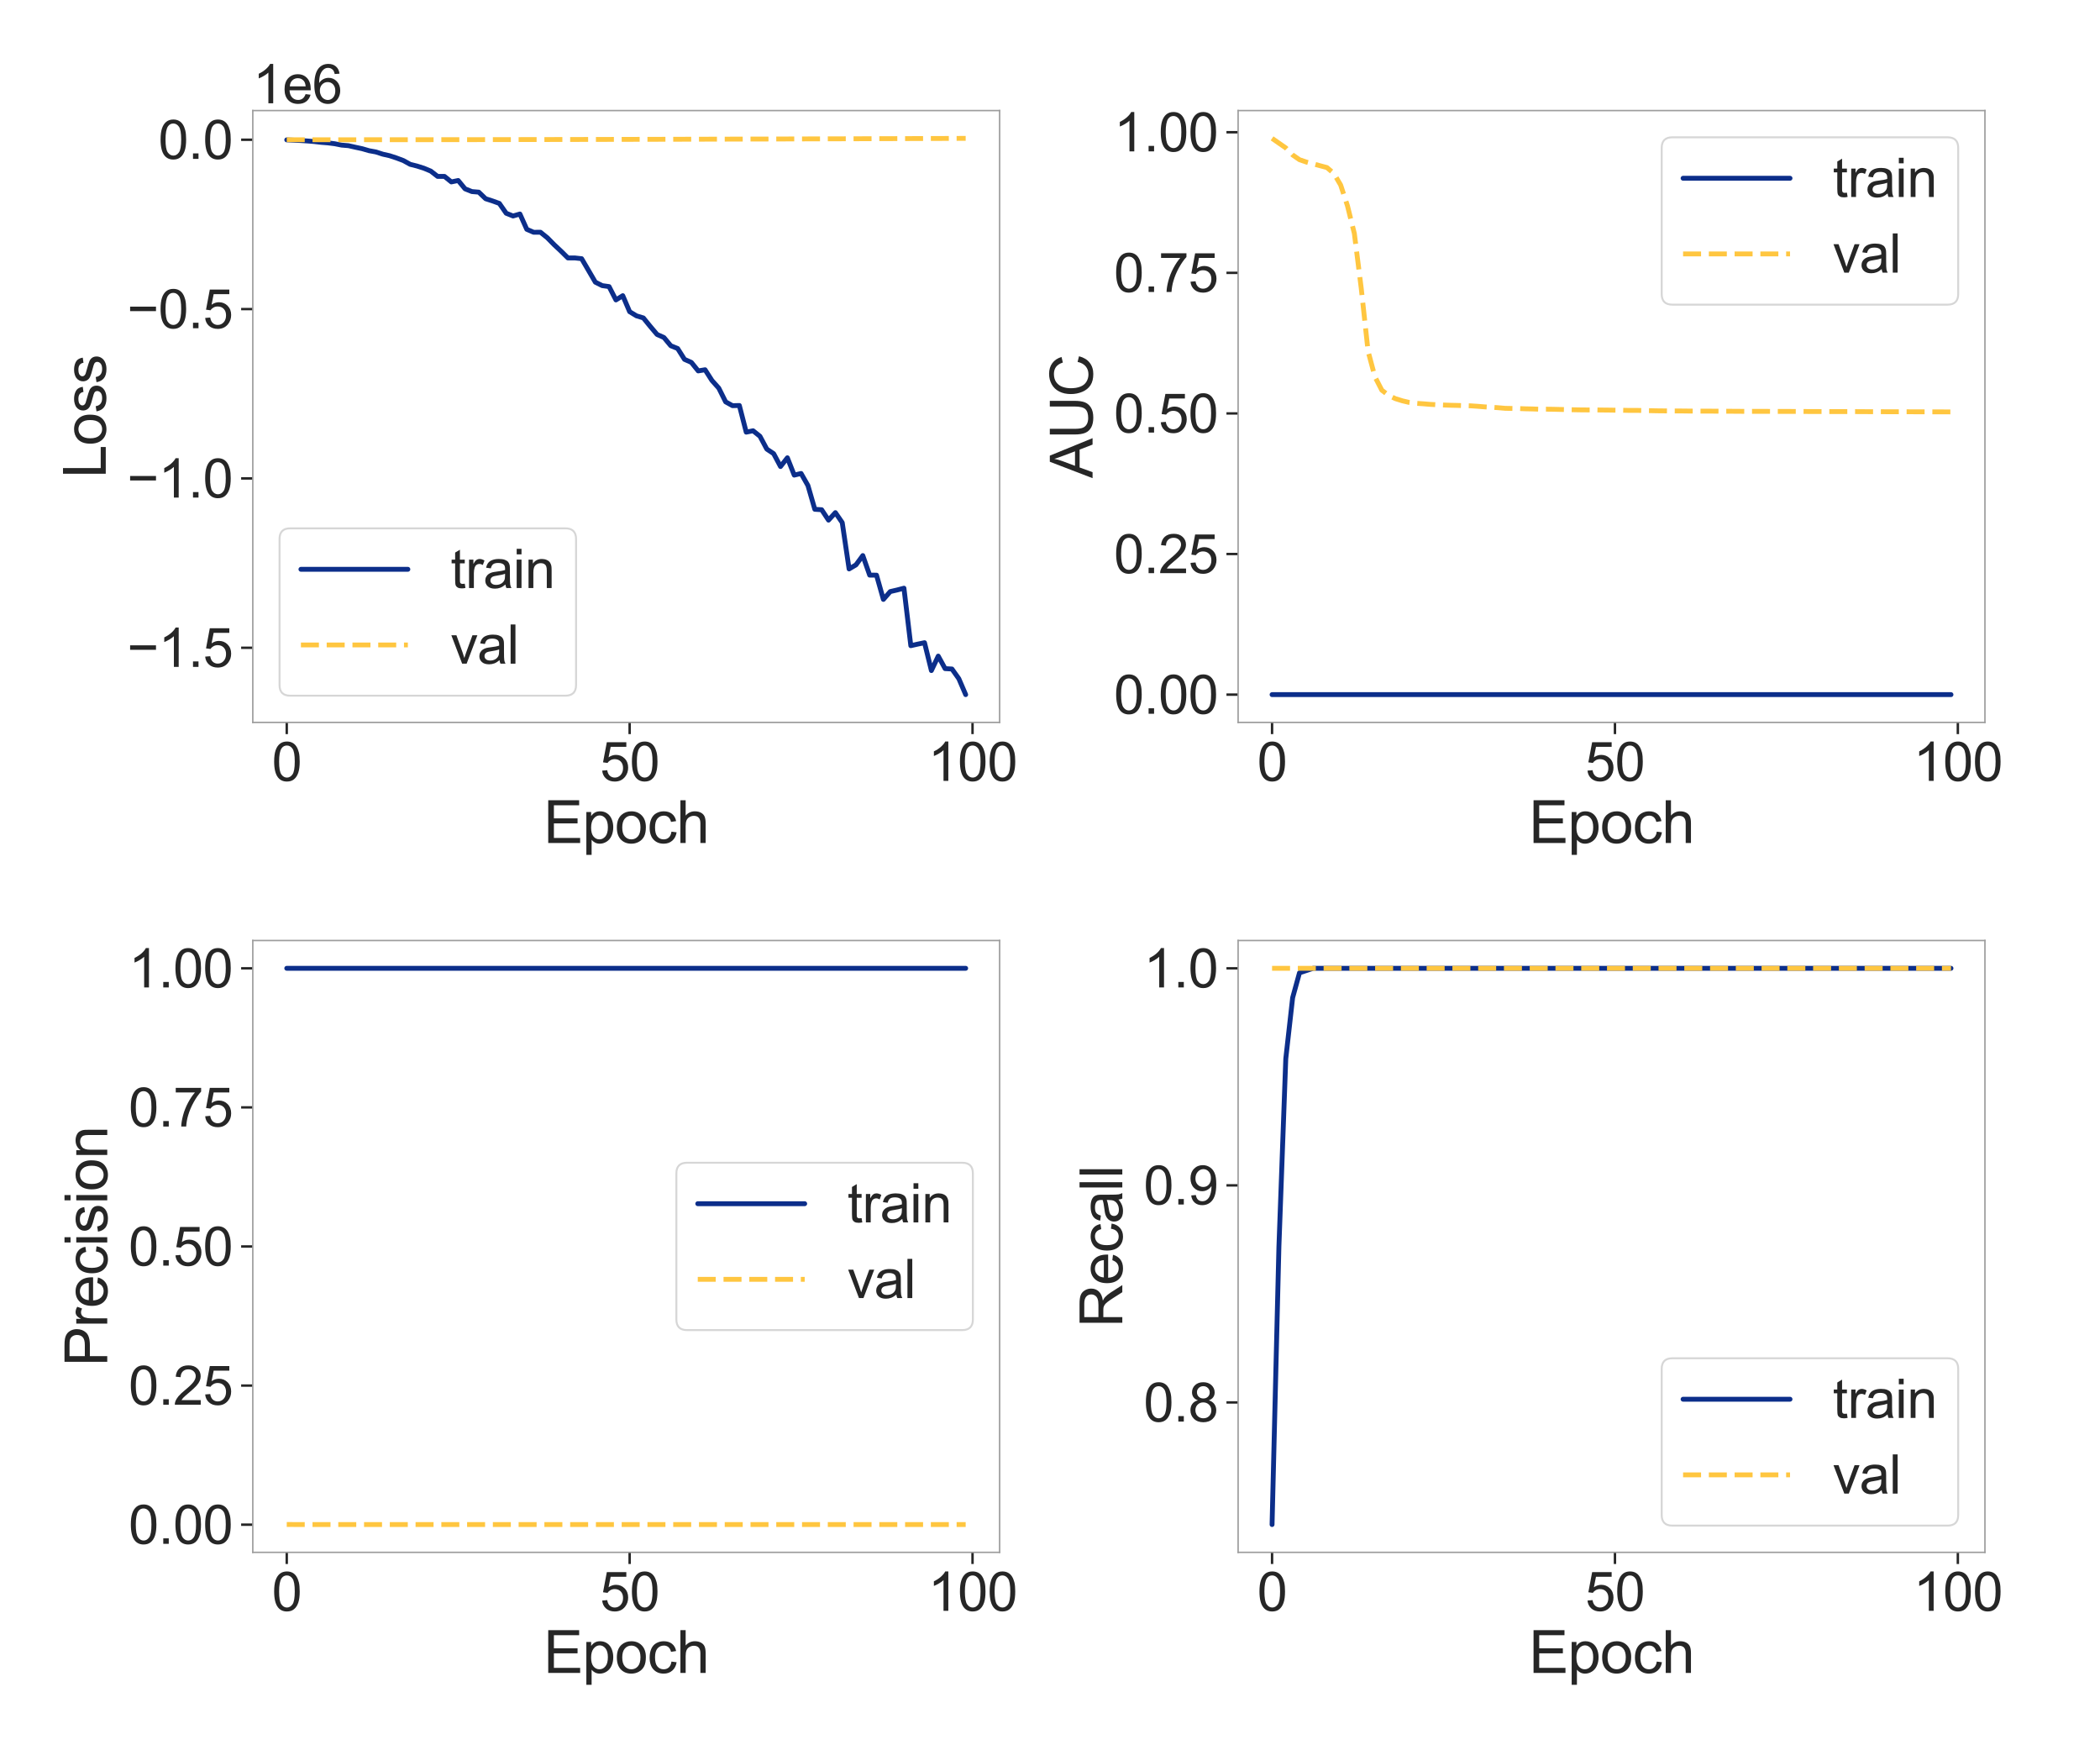 <?xml version="1.0" encoding="utf-8" standalone="no"?>
<!DOCTYPE svg PUBLIC "-//W3C//DTD SVG 1.1//EN"
  "http://www.w3.org/Graphics/SVG/1.1/DTD/svg11.dtd">
<svg xmlns:xlink="http://www.w3.org/1999/xlink" width="864pt" height="720pt" viewBox="0 0 864 720" xmlns="http://www.w3.org/2000/svg" version="1.1">
 <defs>
  <style type="text/css">*{stroke-linejoin: round; stroke-linecap: butt}</style>
 </defs>
 <g id="figure_1">
  <g id="patch_1">
   <path d="M 0 720 
L 864 720 
L 864 0 
L 0 0 
z
" style="fill: #ffffff"/>
  </g>
  <g id="axes_1">
   <g id="patch_2">
    <path d="M 104.01 297.18 
L 411.272 297.18 
L 411.272 45.48 
L 104.01 45.48 
z
" style="fill: #ffffff"/>
   </g>
   <g id="matplotlib.axis_1">
    <g id="xtick_1">
     <g id="line2d_1">
      <defs>
       <path id="me2ca7d9948" d="M 0 0 
L 0 4.8 
" style="stroke: #262626"/>
      </defs>
      <g>
       <use xlink:href="#me2ca7d9948" x="117.976" y="297.18" style="fill: #262626; stroke: #262626"/>
      </g>
     </g>
     <g id="text_1">
      <!-- 0 -->
      <g style="fill: #262626" transform="translate(111.859 321.227) scale(0.22 -0.22)">
       <defs>
        <path id="ArialMT-30" d="M 266 2259 
Q 266 3072 433 3567 
Q 600 4063 929 4331 
Q 1259 4600 1759 4600 
Q 2128 4600 2406 4451 
Q 2684 4303 2865 4023 
Q 3047 3744 3150 3342 
Q 3253 2941 3253 2259 
Q 3253 1453 3087 958 
Q 2922 463 2592 192 
Q 2263 -78 1759 -78 
Q 1097 -78 719 397 
Q 266 969 266 2259 
z
M 844 2259 
Q 844 1131 1108 757 
Q 1372 384 1759 384 
Q 2147 384 2411 759 
Q 2675 1134 2675 2259 
Q 2675 3391 2411 3762 
Q 2147 4134 1753 4134 
Q 1366 4134 1134 3806 
Q 844 3388 844 2259 
z
" transform="scale(0.016)"/>
       </defs>
       <use xlink:href="#ArialMT-30"/>
      </g>
     </g>
    </g>
    <g id="xtick_2">
     <g id="line2d_2">
      <g>
       <use xlink:href="#me2ca7d9948" x="259.052" y="297.18" style="fill: #262626; stroke: #262626"/>
      </g>
     </g>
     <g id="text_2">
      <!-- 50 -->
      <g style="fill: #262626" transform="translate(246.818 321.227) scale(0.22 -0.22)">
       <defs>
        <path id="ArialMT-35" d="M 266 1200 
L 856 1250 
Q 922 819 1161 601 
Q 1400 384 1738 384 
Q 2144 384 2425 690 
Q 2706 997 2706 1503 
Q 2706 1984 2436 2262 
Q 2166 2541 1728 2541 
Q 1456 2541 1237 2417 
Q 1019 2294 894 2097 
L 366 2166 
L 809 4519 
L 3088 4519 
L 3088 3981 
L 1259 3981 
L 1013 2750 
Q 1425 3038 1878 3038 
Q 2478 3038 2890 2622 
Q 3303 2206 3303 1553 
Q 3303 931 2941 478 
Q 2500 -78 1738 -78 
Q 1113 -78 717 272 
Q 322 622 266 1200 
z
" transform="scale(0.016)"/>
       </defs>
       <use xlink:href="#ArialMT-35"/>
       <use xlink:href="#ArialMT-30" x="55.615"/>
      </g>
     </g>
    </g>
    <g id="xtick_3">
     <g id="line2d_3">
      <g>
       <use xlink:href="#me2ca7d9948" x="400.127" y="297.18" style="fill: #262626; stroke: #262626"/>
      </g>
     </g>
     <g id="text_3">
      <!-- 100 -->
      <g style="fill: #262626" transform="translate(381.776 321.227) scale(0.22 -0.22)">
       <defs>
        <path id="ArialMT-31" d="M 2384 0 
L 1822 0 
L 1822 3584 
Q 1619 3391 1289 3197 
Q 959 3003 697 2906 
L 697 3450 
Q 1169 3672 1522 3987 
Q 1875 4303 2022 4600 
L 2384 4600 
L 2384 0 
z
" transform="scale(0.016)"/>
       </defs>
       <use xlink:href="#ArialMT-31"/>
       <use xlink:href="#ArialMT-30" x="55.615"/>
       <use xlink:href="#ArialMT-30" x="111.23"/>
      </g>
     </g>
    </g>
    <g id="text_4">
     <!-- Epoch -->
     <g style="fill: #262626" transform="translate(223.617 346.778) scale(0.24 -0.24)">
      <defs>
       <path id="ArialMT-45" d="M 506 0 
L 506 4581 
L 3819 4581 
L 3819 4041 
L 1113 4041 
L 1113 2638 
L 3647 2638 
L 3647 2100 
L 1113 2100 
L 1113 541 
L 3925 541 
L 3925 0 
L 506 0 
z
" transform="scale(0.016)"/>
       <path id="ArialMT-70" d="M 422 -1272 
L 422 3319 
L 934 3319 
L 934 2888 
Q 1116 3141 1344 3267 
Q 1572 3394 1897 3394 
Q 2322 3394 2647 3175 
Q 2972 2956 3137 2557 
Q 3303 2159 3303 1684 
Q 3303 1175 3120 767 
Q 2938 359 2589 142 
Q 2241 -75 1856 -75 
Q 1575 -75 1351 44 
Q 1128 163 984 344 
L 984 -1272 
L 422 -1272 
z
M 931 1641 
Q 931 1000 1190 694 
Q 1450 388 1819 388 
Q 2194 388 2461 705 
Q 2728 1022 2728 1688 
Q 2728 2322 2467 2637 
Q 2206 2953 1844 2953 
Q 1484 2953 1207 2617 
Q 931 2281 931 1641 
z
" transform="scale(0.016)"/>
       <path id="ArialMT-6f" d="M 213 1659 
Q 213 2581 725 3025 
Q 1153 3394 1769 3394 
Q 2453 3394 2887 2945 
Q 3322 2497 3322 1706 
Q 3322 1066 3130 698 
Q 2938 331 2570 128 
Q 2203 -75 1769 -75 
Q 1072 -75 642 372 
Q 213 819 213 1659 
z
M 791 1659 
Q 791 1022 1069 705 
Q 1347 388 1769 388 
Q 2188 388 2466 706 
Q 2744 1025 2744 1678 
Q 2744 2294 2464 2611 
Q 2184 2928 1769 2928 
Q 1347 2928 1069 2612 
Q 791 2297 791 1659 
z
" transform="scale(0.016)"/>
       <path id="ArialMT-63" d="M 2588 1216 
L 3141 1144 
Q 3050 572 2676 248 
Q 2303 -75 1759 -75 
Q 1078 -75 664 370 
Q 250 816 250 1647 
Q 250 2184 428 2587 
Q 606 2991 970 3192 
Q 1334 3394 1763 3394 
Q 2303 3394 2647 3120 
Q 2991 2847 3088 2344 
L 2541 2259 
Q 2463 2594 2264 2762 
Q 2066 2931 1784 2931 
Q 1359 2931 1093 2626 
Q 828 2322 828 1663 
Q 828 994 1084 691 
Q 1341 388 1753 388 
Q 2084 388 2306 591 
Q 2528 794 2588 1216 
z
" transform="scale(0.016)"/>
       <path id="ArialMT-68" d="M 422 0 
L 422 4581 
L 984 4581 
L 984 2938 
Q 1378 3394 1978 3394 
Q 2347 3394 2619 3248 
Q 2891 3103 3008 2847 
Q 3125 2591 3125 2103 
L 3125 0 
L 2563 0 
L 2563 2103 
Q 2563 2525 2380 2717 
Q 2197 2909 1863 2909 
Q 1613 2909 1392 2779 
Q 1172 2650 1078 2428 
Q 984 2206 984 1816 
L 984 0 
L 422 0 
z
" transform="scale(0.016)"/>
      </defs>
      <use xlink:href="#ArialMT-45"/>
      <use xlink:href="#ArialMT-70" x="66.699"/>
      <use xlink:href="#ArialMT-6f" x="122.314"/>
      <use xlink:href="#ArialMT-63" x="177.93"/>
      <use xlink:href="#ArialMT-68" x="227.93"/>
     </g>
    </g>
   </g>
   <g id="matplotlib.axis_2">
    <g id="ytick_1">
     <g id="line2d_4">
      <defs>
       <path id="m5b9ee0b9bb" d="M 0 0 
L -4.8 0 
" style="stroke: #262626"/>
      </defs>
      <g>
       <use xlink:href="#m5b9ee0b9bb" x="104.01" y="266.466" style="fill: #262626; stroke: #262626"/>
      </g>
     </g>
     <g id="text_5">
      <!-- −1.5 -->
      <g style="fill: #262626" transform="translate(52.281 274.339) scale(0.22 -0.22)">
       <defs>
        <path id="ArialMT-2212" d="M 3381 1997 
L 356 1997 
L 356 2522 
L 3381 2522 
L 3381 1997 
z
" transform="scale(0.016)"/>
        <path id="ArialMT-2e" d="M 581 0 
L 581 641 
L 1222 641 
L 1222 0 
L 581 0 
z
" transform="scale(0.016)"/>
       </defs>
       <use xlink:href="#ArialMT-2212"/>
       <use xlink:href="#ArialMT-31" x="58.398"/>
       <use xlink:href="#ArialMT-2e" x="114.014"/>
       <use xlink:href="#ArialMT-35" x="141.797"/>
      </g>
     </g>
    </g>
    <g id="ytick_2">
     <g id="line2d_5">
      <g>
       <use xlink:href="#m5b9ee0b9bb" x="104.01" y="196.805" style="fill: #262626; stroke: #262626"/>
      </g>
     </g>
     <g id="text_6">
      <!-- −1.0 -->
      <g style="fill: #262626" transform="translate(52.281 204.679) scale(0.22 -0.22)">
       <use xlink:href="#ArialMT-2212"/>
       <use xlink:href="#ArialMT-31" x="58.398"/>
       <use xlink:href="#ArialMT-2e" x="114.014"/>
       <use xlink:href="#ArialMT-30" x="141.797"/>
      </g>
     </g>
    </g>
    <g id="ytick_3">
     <g id="line2d_6">
      <g>
       <use xlink:href="#m5b9ee0b9bb" x="104.01" y="127.145" style="fill: #262626; stroke: #262626"/>
      </g>
     </g>
     <g id="text_7">
      <!-- −0.5 -->
      <g style="fill: #262626" transform="translate(52.281 135.019) scale(0.22 -0.22)">
       <use xlink:href="#ArialMT-2212"/>
       <use xlink:href="#ArialMT-30" x="58.398"/>
       <use xlink:href="#ArialMT-2e" x="114.014"/>
       <use xlink:href="#ArialMT-35" x="141.797"/>
      </g>
     </g>
    </g>
    <g id="ytick_4">
     <g id="line2d_7">
      <g>
       <use xlink:href="#m5b9ee0b9bb" x="104.01" y="57.485" style="fill: #262626; stroke: #262626"/>
      </g>
     </g>
     <g id="text_8">
      <!-- 0.0 -->
      <g style="fill: #262626" transform="translate(65.13 65.359) scale(0.22 -0.22)">
       <use xlink:href="#ArialMT-30"/>
       <use xlink:href="#ArialMT-2e" x="55.615"/>
       <use xlink:href="#ArialMT-30" x="83.398"/>
      </g>
     </g>
    </g>
    <g id="text_9">
     <!-- Loss -->
     <g style="fill: #262626" transform="translate(43.511 196.676) rotate(-90) scale(0.24 -0.24)">
      <defs>
       <path id="ArialMT-4c" d="M 469 0 
L 469 4581 
L 1075 4581 
L 1075 541 
L 3331 541 
L 3331 0 
L 469 0 
z
" transform="scale(0.016)"/>
       <path id="ArialMT-73" d="M 197 991 
L 753 1078 
Q 800 744 1014 566 
Q 1228 388 1613 388 
Q 2000 388 2187 545 
Q 2375 703 2375 916 
Q 2375 1106 2209 1216 
Q 2094 1291 1634 1406 
Q 1016 1563 777 1677 
Q 538 1791 414 1992 
Q 291 2194 291 2438 
Q 291 2659 392 2848 
Q 494 3038 669 3163 
Q 800 3259 1026 3326 
Q 1253 3394 1513 3394 
Q 1903 3394 2198 3281 
Q 2494 3169 2634 2976 
Q 2775 2784 2828 2463 
L 2278 2388 
Q 2241 2644 2061 2787 
Q 1881 2931 1553 2931 
Q 1166 2931 1000 2803 
Q 834 2675 834 2503 
Q 834 2394 903 2306 
Q 972 2216 1119 2156 
Q 1203 2125 1616 2013 
Q 2213 1853 2448 1751 
Q 2684 1650 2818 1456 
Q 2953 1263 2953 975 
Q 2953 694 2789 445 
Q 2625 197 2315 61 
Q 2006 -75 1616 -75 
Q 969 -75 630 194 
Q 291 463 197 991 
z
" transform="scale(0.016)"/>
      </defs>
      <use xlink:href="#ArialMT-4c"/>
      <use xlink:href="#ArialMT-6f" x="55.615"/>
      <use xlink:href="#ArialMT-73" x="111.23"/>
      <use xlink:href="#ArialMT-73" x="161.23"/>
     </g>
    </g>
    <g id="text_10">
     <!-- 1e6 -->
     <g style="fill: #262626" transform="translate(104.01 42.48) scale(0.22 -0.22)">
      <defs>
       <path id="ArialMT-65" d="M 2694 1069 
L 3275 997 
Q 3138 488 2766 206 
Q 2394 -75 1816 -75 
Q 1088 -75 661 373 
Q 234 822 234 1631 
Q 234 2469 665 2931 
Q 1097 3394 1784 3394 
Q 2450 3394 2872 2941 
Q 3294 2488 3294 1666 
Q 3294 1616 3291 1516 
L 816 1516 
Q 847 969 1125 678 
Q 1403 388 1819 388 
Q 2128 388 2347 550 
Q 2566 713 2694 1069 
z
M 847 1978 
L 2700 1978 
Q 2663 2397 2488 2606 
Q 2219 2931 1791 2931 
Q 1403 2931 1139 2672 
Q 875 2413 847 1978 
z
" transform="scale(0.016)"/>
       <path id="ArialMT-36" d="M 3184 3459 
L 2625 3416 
Q 2550 3747 2413 3897 
Q 2184 4138 1850 4138 
Q 1581 4138 1378 3988 
Q 1113 3794 959 3422 
Q 806 3050 800 2363 
Q 1003 2672 1297 2822 
Q 1591 2972 1913 2972 
Q 2475 2972 2870 2558 
Q 3266 2144 3266 1488 
Q 3266 1056 3080 686 
Q 2894 316 2569 119 
Q 2244 -78 1831 -78 
Q 1128 -78 684 439 
Q 241 956 241 2144 
Q 241 3472 731 4075 
Q 1159 4600 1884 4600 
Q 2425 4600 2770 4297 
Q 3116 3994 3184 3459 
z
M 888 1484 
Q 888 1194 1011 928 
Q 1134 663 1356 523 
Q 1578 384 1822 384 
Q 2178 384 2434 671 
Q 2691 959 2691 1453 
Q 2691 1928 2437 2201 
Q 2184 2475 1800 2475 
Q 1419 2475 1153 2201 
Q 888 1928 888 1484 
z
" transform="scale(0.016)"/>
      </defs>
      <use xlink:href="#ArialMT-31"/>
      <use xlink:href="#ArialMT-65" x="55.615"/>
      <use xlink:href="#ArialMT-36" x="111.23"/>
     </g>
    </g>
   </g>
   <g id="line2d_8">
    <path d="M 117.976 57.54 
L 120.798 57.667 
L 123.619 57.803 
L 126.441 57.988 
L 129.262 58.226 
L 132.084 58.551 
L 134.906 58.777 
L 137.727 59.13 
L 140.549 59.694 
L 143.37 59.928 
L 146.192 60.566 
L 149.013 61.173 
L 151.835 61.989 
L 154.656 62.508 
L 157.478 63.419 
L 160.299 64.057 
L 163.121 64.984 
L 165.942 66.04 
L 168.764 67.6 
L 171.585 68.312 
L 174.407 69.204 
L 177.228 70.38 
L 180.05 72.567 
L 182.871 72.564 
L 185.693 74.835 
L 188.514 74.251 
L 191.336 77.678 
L 194.157 78.806 
L 196.979 79.043 
L 199.8 81.747 
L 202.622 82.656 
L 205.443 83.679 
L 208.265 87.722 
L 211.086 88.85 
L 213.908 88.036 
L 216.729 94.324 
L 219.551 95.547 
L 222.372 95.541 
L 225.194 97.817 
L 228.015 100.683 
L 230.837 103.324 
L 233.658 106.109 
L 236.48 106.104 
L 239.301 106.413 
L 242.123 111.234 
L 244.944 116.079 
L 247.766 117.495 
L 250.587 117.887 
L 253.409 123.378 
L 256.23 121.625 
L 259.052 128.22 
L 261.873 129.932 
L 264.695 130.783 
L 267.516 134.246 
L 270.338 137.584 
L 273.159 138.838 
L 275.981 142.227 
L 278.802 143.363 
L 281.624 147.827 
L 284.445 149.074 
L 287.267 152.579 
L 290.088 152.104 
L 292.91 156.512 
L 295.731 159.665 
L 298.553 165.31 
L 301.374 166.877 
L 304.196 166.807 
L 307.017 177.772 
L 309.839 177.199 
L 312.66 179.458 
L 315.482 184.736 
L 318.303 186.612 
L 321.125 191.914 
L 323.946 188.316 
L 326.768 195.444 
L 329.59 194.769 
L 332.411 199.735 
L 335.233 209.503 
L 338.054 209.683 
L 340.876 213.961 
L 343.697 210.879 
L 346.519 214.981 
L 349.34 234.038 
L 352.162 232.367 
L 354.983 228.54 
L 357.805 236.58 
L 360.626 236.601 
L 363.448 246.578 
L 366.269 243.354 
L 369.091 242.699 
L 371.912 241.959 
L 374.734 265.609 
L 377.555 264.974 
L 380.377 264.383 
L 383.198 275.844 
L 386.02 269.896 
L 388.841 275.043 
L 391.663 275.203 
L 394.484 279.176 
L 397.306 285.739 
" clip-path="url(#p9180866529)" style="fill: none; stroke: #0c2e8a; stroke-width: 2; stroke-linecap: round"/>
   </g>
   <g id="line2d_9">
    <path d="M 117.976 57.485 
L 120.798 57.485 
L 123.619 57.485 
L 126.441 57.485 
L 129.262 57.484 
L 132.084 57.484 
L 134.906 57.484 
L 137.727 57.484 
L 140.549 57.484 
L 143.37 57.483 
L 146.192 57.483 
L 149.013 57.482 
L 151.835 57.482 
L 154.656 57.481 
L 157.478 57.48 
L 160.299 57.478 
L 163.121 57.476 
L 165.942 57.474 
L 168.764 57.472 
L 171.585 57.469 
L 174.407 57.467 
L 177.228 57.464 
L 180.05 57.461 
L 182.871 57.458 
L 185.693 57.454 
L 188.514 57.451 
L 191.336 57.447 
L 194.157 57.444 
L 196.979 57.44 
L 199.8 57.436 
L 202.622 57.432 
L 205.443 57.428 
L 208.265 57.424 
L 211.086 57.419 
L 213.908 57.414 
L 216.729 57.41 
L 219.551 57.405 
L 222.372 57.401 
L 225.194 57.396 
L 228.015 57.391 
L 230.837 57.386 
L 233.658 57.38 
L 236.48 57.375 
L 239.301 57.369 
L 242.123 57.364 
L 244.944 57.358 
L 247.766 57.353 
L 250.587 57.347 
L 253.409 57.341 
L 256.23 57.335 
L 259.052 57.329 
L 261.873 57.323 
L 264.695 57.317 
L 267.516 57.31 
L 270.338 57.304 
L 273.159 57.297 
L 275.981 57.291 
L 278.802 57.284 
L 281.624 57.277 
L 284.445 57.27 
L 287.267 57.263 
L 290.088 57.256 
L 292.91 57.249 
L 295.731 57.241 
L 298.553 57.234 
L 301.374 57.227 
L 304.196 57.219 
L 307.017 57.211 
L 309.839 57.203 
L 312.66 57.195 
L 315.482 57.187 
L 318.303 57.179 
L 321.125 57.171 
L 323.946 57.162 
L 326.768 57.154 
L 329.59 57.145 
L 332.411 57.137 
L 335.233 57.129 
L 338.054 57.12 
L 340.876 57.112 
L 343.697 57.103 
L 346.519 57.094 
L 349.34 57.085 
L 352.162 57.076 
L 354.983 57.067 
L 357.805 57.057 
L 360.626 57.048 
L 363.448 57.039 
L 366.269 57.03 
L 369.091 57.02 
L 371.912 57.01 
L 374.734 57.001 
L 377.555 56.992 
L 380.377 56.982 
L 383.198 56.972 
L 386.02 56.962 
L 388.841 56.952 
L 391.663 56.942 
L 394.484 56.931 
L 397.306 56.921 
" clip-path="url(#p9180866529)" style="fill: none; stroke-dasharray: 7.4,3.2; stroke-dashoffset: 0; stroke: #ffc640; stroke-width: 2"/>
   </g>
   <g id="patch_3">
    <path d="M 104.01 297.18 
L 104.01 45.48 
" style="fill: none; stroke: #9d9d9d; stroke-width: 0.6; stroke-linejoin: miter; stroke-linecap: square"/>
   </g>
   <g id="patch_4">
    <path d="M 411.272 297.18 
L 411.272 45.48 
" style="fill: none; stroke: #9d9d9d; stroke-width: 0.6; stroke-linejoin: miter; stroke-linecap: square"/>
   </g>
   <g id="patch_5">
    <path d="M 104.01 297.18 
L 411.272 297.18 
" style="fill: none; stroke: #9d9d9d; stroke-width: 0.6; stroke-linejoin: miter; stroke-linecap: square"/>
   </g>
   <g id="patch_6">
    <path d="M 104.01 45.48 
L 411.272 45.48 
" style="fill: none; stroke: #9d9d9d; stroke-width: 0.6; stroke-linejoin: miter; stroke-linecap: square"/>
   </g>
   <g id="legend_1">
    <g id="patch_7">
     <path d="M 119.41 286.18 
L 232.603 286.18 
Q 237.003 286.18 237.003 281.78 
L 237.003 221.741 
Q 237.003 217.341 232.603 217.341 
L 119.41 217.341 
Q 115.01 217.341 115.01 221.741 
L 115.01 281.78 
Q 115.01 286.18 119.41 286.18 
z
" style="fill: #ffffff; opacity: 0.8; stroke: #cccccc; stroke-width: 0.8; stroke-linejoin: miter"/>
    </g>
    <g id="line2d_10">
     <path d="M 123.81 234.188 
L 145.81 234.188 
L 167.81 234.188 
" style="fill: none; stroke: #0c2e8a; stroke-width: 2; stroke-linecap: round"/>
    </g>
    <g id="text_11">
     <!-- train -->
     <g style="fill: #262626" transform="translate(185.41 241.888) scale(0.22 -0.22)">
      <defs>
       <path id="ArialMT-74" d="M 1650 503 
L 1731 6 
Q 1494 -44 1306 -44 
Q 1000 -44 831 53 
Q 663 150 594 308 
Q 525 466 525 972 
L 525 2881 
L 113 2881 
L 113 3319 
L 525 3319 
L 525 4141 
L 1084 4478 
L 1084 3319 
L 1650 3319 
L 1650 2881 
L 1084 2881 
L 1084 941 
Q 1084 700 1114 631 
Q 1144 563 1211 522 
Q 1278 481 1403 481 
Q 1497 481 1650 503 
z
" transform="scale(0.016)"/>
       <path id="ArialMT-72" d="M 416 0 
L 416 3319 
L 922 3319 
L 922 2816 
Q 1116 3169 1280 3281 
Q 1444 3394 1641 3394 
Q 1925 3394 2219 3213 
L 2025 2691 
Q 1819 2813 1613 2813 
Q 1428 2813 1281 2702 
Q 1134 2591 1072 2394 
Q 978 2094 978 1738 
L 978 0 
L 416 0 
z
" transform="scale(0.016)"/>
       <path id="ArialMT-61" d="M 2588 409 
Q 2275 144 1986 34 
Q 1697 -75 1366 -75 
Q 819 -75 525 192 
Q 231 459 231 875 
Q 231 1119 342 1320 
Q 453 1522 633 1644 
Q 813 1766 1038 1828 
Q 1203 1872 1538 1913 
Q 2219 1994 2541 2106 
Q 2544 2222 2544 2253 
Q 2544 2597 2384 2738 
Q 2169 2928 1744 2928 
Q 1347 2928 1158 2789 
Q 969 2650 878 2297 
L 328 2372 
Q 403 2725 575 2942 
Q 747 3159 1072 3276 
Q 1397 3394 1825 3394 
Q 2250 3394 2515 3294 
Q 2781 3194 2906 3042 
Q 3031 2891 3081 2659 
Q 3109 2516 3109 2141 
L 3109 1391 
Q 3109 606 3145 398 
Q 3181 191 3288 0 
L 2700 0 
Q 2613 175 2588 409 
z
M 2541 1666 
Q 2234 1541 1622 1453 
Q 1275 1403 1131 1340 
Q 988 1278 909 1158 
Q 831 1038 831 891 
Q 831 666 1001 516 
Q 1172 366 1500 366 
Q 1825 366 2078 508 
Q 2331 650 2450 897 
Q 2541 1088 2541 1459 
L 2541 1666 
z
" transform="scale(0.016)"/>
       <path id="ArialMT-69" d="M 425 3934 
L 425 4581 
L 988 4581 
L 988 3934 
L 425 3934 
z
M 425 0 
L 425 3319 
L 988 3319 
L 988 0 
L 425 0 
z
" transform="scale(0.016)"/>
       <path id="ArialMT-6e" d="M 422 0 
L 422 3319 
L 928 3319 
L 928 2847 
Q 1294 3394 1984 3394 
Q 2284 3394 2536 3286 
Q 2788 3178 2913 3003 
Q 3038 2828 3088 2588 
Q 3119 2431 3119 2041 
L 3119 0 
L 2556 0 
L 2556 2019 
Q 2556 2363 2490 2533 
Q 2425 2703 2258 2804 
Q 2091 2906 1866 2906 
Q 1506 2906 1245 2678 
Q 984 2450 984 1813 
L 984 0 
L 422 0 
z
" transform="scale(0.016)"/>
      </defs>
      <use xlink:href="#ArialMT-74"/>
      <use xlink:href="#ArialMT-72" x="27.783"/>
      <use xlink:href="#ArialMT-61" x="61.084"/>
      <use xlink:href="#ArialMT-69" x="116.699"/>
      <use xlink:href="#ArialMT-6e" x="138.916"/>
     </g>
    </g>
    <g id="line2d_11">
     <path d="M 123.81 265.308 
L 145.81 265.308 
L 167.81 265.308 
" style="fill: none; stroke-dasharray: 7.4,3.2; stroke-dashoffset: 0; stroke: #ffc640; stroke-width: 2"/>
    </g>
    <g id="text_12">
     <!-- val -->
     <g style="fill: #262626" transform="translate(185.41 273.007) scale(0.22 -0.22)">
      <defs>
       <path id="ArialMT-76" d="M 1344 0 
L 81 3319 
L 675 3319 
L 1388 1331 
Q 1503 1009 1600 663 
Q 1675 925 1809 1294 
L 2547 3319 
L 3125 3319 
L 1869 0 
L 1344 0 
z
" transform="scale(0.016)"/>
       <path id="ArialMT-6c" d="M 409 0 
L 409 4581 
L 972 4581 
L 972 0 
L 409 0 
z
" transform="scale(0.016)"/>
      </defs>
      <use xlink:href="#ArialMT-76"/>
      <use xlink:href="#ArialMT-61" x="50"/>
      <use xlink:href="#ArialMT-6c" x="105.615"/>
     </g>
    </g>
   </g>
  </g>
  <g id="axes_2">
   <g id="patch_8">
    <path d="M 509.398 297.18 
L 816.66 297.18 
L 816.66 45.48 
L 509.398 45.48 
z
" style="fill: #ffffff"/>
   </g>
   <g id="matplotlib.axis_3">
    <g id="xtick_4">
     <g id="line2d_12">
      <g>
       <use xlink:href="#me2ca7d9948" x="523.364" y="297.18" style="fill: #262626; stroke: #262626"/>
      </g>
     </g>
     <g id="text_13">
      <!-- 0 -->
      <g style="fill: #262626" transform="translate(517.247 321.227) scale(0.22 -0.22)">
       <use xlink:href="#ArialMT-30"/>
      </g>
     </g>
    </g>
    <g id="xtick_5">
     <g id="line2d_13">
      <g>
       <use xlink:href="#me2ca7d9948" x="664.44" y="297.18" style="fill: #262626; stroke: #262626"/>
      </g>
     </g>
     <g id="text_14">
      <!-- 50 -->
      <g style="fill: #262626" transform="translate(652.206 321.227) scale(0.22 -0.22)">
       <use xlink:href="#ArialMT-35"/>
       <use xlink:href="#ArialMT-30" x="55.615"/>
      </g>
     </g>
    </g>
    <g id="xtick_6">
     <g id="line2d_14">
      <g>
       <use xlink:href="#me2ca7d9948" x="805.515" y="297.18" style="fill: #262626; stroke: #262626"/>
      </g>
     </g>
     <g id="text_15">
      <!-- 100 -->
      <g style="fill: #262626" transform="translate(787.164 321.227) scale(0.22 -0.22)">
       <use xlink:href="#ArialMT-31"/>
       <use xlink:href="#ArialMT-30" x="55.615"/>
       <use xlink:href="#ArialMT-30" x="111.23"/>
      </g>
     </g>
    </g>
    <g id="text_16">
     <!-- Epoch -->
     <g style="fill: #262626" transform="translate(629.005 346.778) scale(0.24 -0.24)">
      <use xlink:href="#ArialMT-45"/>
      <use xlink:href="#ArialMT-70" x="66.699"/>
      <use xlink:href="#ArialMT-6f" x="122.314"/>
      <use xlink:href="#ArialMT-63" x="177.93"/>
      <use xlink:href="#ArialMT-68" x="227.93"/>
     </g>
    </g>
   </g>
   <g id="matplotlib.axis_4">
    <g id="ytick_5">
     <g id="line2d_15">
      <g>
       <use xlink:href="#m5b9ee0b9bb" x="509.398" y="285.739" style="fill: #262626; stroke: #262626"/>
      </g>
     </g>
     <g id="text_17">
      <!-- 0.00 -->
      <g style="fill: #262626" transform="translate(458.284 293.613) scale(0.22 -0.22)">
       <use xlink:href="#ArialMT-30"/>
       <use xlink:href="#ArialMT-2e" x="55.615"/>
       <use xlink:href="#ArialMT-30" x="83.398"/>
       <use xlink:href="#ArialMT-30" x="139.014"/>
      </g>
     </g>
    </g>
    <g id="ytick_6">
     <g id="line2d_16">
      <g>
       <use xlink:href="#m5b9ee0b9bb" x="509.398" y="227.904" style="fill: #262626; stroke: #262626"/>
      </g>
     </g>
     <g id="text_18">
      <!-- 0.25 -->
      <g style="fill: #262626" transform="translate(458.284 235.777) scale(0.22 -0.22)">
       <defs>
        <path id="ArialMT-32" d="M 3222 541 
L 3222 0 
L 194 0 
Q 188 203 259 391 
Q 375 700 629 1000 
Q 884 1300 1366 1694 
Q 2113 2306 2375 2664 
Q 2638 3022 2638 3341 
Q 2638 3675 2398 3904 
Q 2159 4134 1775 4134 
Q 1369 4134 1125 3890 
Q 881 3647 878 3216 
L 300 3275 
Q 359 3922 746 4261 
Q 1134 4600 1788 4600 
Q 2447 4600 2831 4234 
Q 3216 3869 3216 3328 
Q 3216 3053 3103 2787 
Q 2991 2522 2730 2228 
Q 2469 1934 1863 1422 
Q 1356 997 1212 845 
Q 1069 694 975 541 
L 3222 541 
z
" transform="scale(0.016)"/>
       </defs>
       <use xlink:href="#ArialMT-30"/>
       <use xlink:href="#ArialMT-2e" x="55.615"/>
       <use xlink:href="#ArialMT-32" x="83.398"/>
       <use xlink:href="#ArialMT-35" x="139.014"/>
      </g>
     </g>
    </g>
    <g id="ytick_7">
     <g id="line2d_17">
      <g>
       <use xlink:href="#m5b9ee0b9bb" x="509.398" y="170.069" style="fill: #262626; stroke: #262626"/>
      </g>
     </g>
     <g id="text_19">
      <!-- 0.50 -->
      <g style="fill: #262626" transform="translate(458.284 177.942) scale(0.22 -0.22)">
       <use xlink:href="#ArialMT-30"/>
       <use xlink:href="#ArialMT-2e" x="55.615"/>
       <use xlink:href="#ArialMT-35" x="83.398"/>
       <use xlink:href="#ArialMT-30" x="139.014"/>
      </g>
     </g>
    </g>
    <g id="ytick_8">
     <g id="line2d_18">
      <g>
       <use xlink:href="#m5b9ee0b9bb" x="509.398" y="112.233" style="fill: #262626; stroke: #262626"/>
      </g>
     </g>
     <g id="text_20">
      <!-- 0.75 -->
      <g style="fill: #262626" transform="translate(458.284 120.107) scale(0.22 -0.22)">
       <defs>
        <path id="ArialMT-37" d="M 303 3981 
L 303 4522 
L 3269 4522 
L 3269 4084 
Q 2831 3619 2401 2847 
Q 1972 2075 1738 1259 
Q 1569 684 1522 0 
L 944 0 
Q 953 541 1156 1306 
Q 1359 2072 1739 2783 
Q 2119 3494 2547 3981 
L 303 3981 
z
" transform="scale(0.016)"/>
       </defs>
       <use xlink:href="#ArialMT-30"/>
       <use xlink:href="#ArialMT-2e" x="55.615"/>
       <use xlink:href="#ArialMT-37" x="83.398"/>
       <use xlink:href="#ArialMT-35" x="139.014"/>
      </g>
     </g>
    </g>
    <g id="ytick_9">
     <g id="line2d_19">
      <g>
       <use xlink:href="#m5b9ee0b9bb" x="509.398" y="54.398" style="fill: #262626; stroke: #262626"/>
      </g>
     </g>
     <g id="text_21">
      <!-- 1.00 -->
      <g style="fill: #262626" transform="translate(458.284 62.272) scale(0.22 -0.22)">
       <use xlink:href="#ArialMT-31"/>
       <use xlink:href="#ArialMT-2e" x="55.615"/>
       <use xlink:href="#ArialMT-30" x="83.398"/>
       <use xlink:href="#ArialMT-30" x="139.014"/>
      </g>
     </g>
    </g>
    <g id="text_22">
     <!-- AUC -->
     <g style="fill: #262626" transform="translate(449.514 196.667) rotate(-90) scale(0.24 -0.24)">
      <defs>
       <path id="ArialMT-41" d="M -9 0 
L 1750 4581 
L 2403 4581 
L 4278 0 
L 3588 0 
L 3053 1388 
L 1138 1388 
L 634 0 
L -9 0 
z
M 1313 1881 
L 2866 1881 
L 2388 3150 
Q 2169 3728 2063 4100 
Q 1975 3659 1816 3225 
L 1313 1881 
z
" transform="scale(0.016)"/>
       <path id="ArialMT-55" d="M 3500 4581 
L 4106 4581 
L 4106 1934 
Q 4106 1244 3950 837 
Q 3794 431 3386 176 
Q 2978 -78 2316 -78 
Q 1672 -78 1262 144 
Q 853 366 678 786 
Q 503 1206 503 1934 
L 503 4581 
L 1109 4581 
L 1109 1938 
Q 1109 1341 1220 1058 
Q 1331 775 1601 622 
Q 1872 469 2263 469 
Q 2931 469 3215 772 
Q 3500 1075 3500 1938 
L 3500 4581 
z
" transform="scale(0.016)"/>
       <path id="ArialMT-43" d="M 3763 1606 
L 4369 1453 
Q 4178 706 3683 314 
Q 3188 -78 2472 -78 
Q 1731 -78 1267 223 
Q 803 525 561 1097 
Q 319 1669 319 2325 
Q 319 3041 592 3573 
Q 866 4106 1370 4382 
Q 1875 4659 2481 4659 
Q 3169 4659 3637 4309 
Q 4106 3959 4291 3325 
L 3694 3184 
Q 3534 3684 3231 3912 
Q 2928 4141 2469 4141 
Q 1941 4141 1586 3887 
Q 1231 3634 1087 3207 
Q 944 2781 944 2328 
Q 944 1744 1114 1308 
Q 1284 872 1643 656 
Q 2003 441 2422 441 
Q 2931 441 3284 734 
Q 3638 1028 3763 1606 
z
" transform="scale(0.016)"/>
      </defs>
      <use xlink:href="#ArialMT-41"/>
      <use xlink:href="#ArialMT-55" x="66.699"/>
      <use xlink:href="#ArialMT-43" x="138.916"/>
     </g>
    </g>
   </g>
   <g id="line2d_20">
    <path d="M 523.364 285.739 
L 526.186 285.739 
L 529.007 285.739 
L 531.829 285.739 
L 534.65 285.739 
L 537.472 285.739 
L 540.293 285.739 
L 543.115 285.739 
L 545.936 285.739 
L 548.758 285.739 
L 551.579 285.739 
L 554.401 285.739 
L 557.222 285.739 
L 560.044 285.739 
L 562.865 285.739 
L 565.687 285.739 
L 568.508 285.739 
L 571.33 285.739 
L 574.151 285.739 
L 576.973 285.739 
L 579.794 285.739 
L 582.616 285.739 
L 585.437 285.739 
L 588.259 285.739 
L 591.08 285.739 
L 593.902 285.739 
L 596.724 285.739 
L 599.545 285.739 
L 602.367 285.739 
L 605.188 285.739 
L 608.01 285.739 
L 610.831 285.739 
L 613.653 285.739 
L 616.474 285.739 
L 619.296 285.739 
L 622.117 285.739 
L 624.939 285.739 
L 627.76 285.739 
L 630.582 285.739 
L 633.403 285.739 
L 636.225 285.739 
L 639.046 285.739 
L 641.868 285.739 
L 644.689 285.739 
L 647.511 285.739 
L 650.332 285.739 
L 653.154 285.739 
L 655.975 285.739 
L 658.797 285.739 
L 661.618 285.739 
L 664.44 285.739 
L 667.261 285.739 
L 670.083 285.739 
L 672.904 285.739 
L 675.726 285.739 
L 678.547 285.739 
L 681.369 285.739 
L 684.19 285.739 
L 687.012 285.739 
L 689.833 285.739 
L 692.655 285.739 
L 695.476 285.739 
L 698.298 285.739 
L 701.119 285.739 
L 703.941 285.739 
L 706.762 285.739 
L 709.584 285.739 
L 712.405 285.739 
L 715.227 285.739 
L 718.048 285.739 
L 720.87 285.739 
L 723.691 285.739 
L 726.513 285.739 
L 729.334 285.739 
L 732.156 285.739 
L 734.977 285.739 
L 737.799 285.739 
L 740.62 285.739 
L 743.442 285.739 
L 746.263 285.739 
L 749.085 285.739 
L 751.906 285.739 
L 754.728 285.739 
L 757.549 285.739 
L 760.371 285.739 
L 763.192 285.739 
L 766.014 285.739 
L 768.835 285.739 
L 771.657 285.739 
L 774.478 285.739 
L 777.3 285.739 
L 780.121 285.739 
L 782.943 285.739 
L 785.764 285.739 
L 788.586 285.739 
L 791.408 285.739 
L 794.229 285.739 
L 797.051 285.739 
L 799.872 285.739 
L 802.694 285.739 
" clip-path="url(#p5477c98c83)" style="fill: none; stroke: #0c2e8a; stroke-width: 2; stroke-linecap: round"/>
   </g>
   <g id="line2d_21">
    <path d="M 523.364 56.921 
L 526.186 58.885 
L 529.007 60.838 
L 531.829 63.745 
L 534.65 65.697 
L 537.472 66.665 
L 540.293 67.421 
L 543.115 68.174 
L 545.936 68.924 
L 548.758 71.317 
L 551.579 76.103 
L 554.401 84.702 
L 557.222 96.063 
L 560.044 118.52 
L 562.865 144.473 
L 565.687 154.997 
L 568.508 160.49 
L 571.33 162.678 
L 574.151 164.003 
L 576.973 164.884 
L 579.794 165.549 
L 582.616 165.912 
L 585.437 166.092 
L 588.259 166.329 
L 591.08 166.491 
L 593.902 166.608 
L 596.724 166.71 
L 599.545 166.772 
L 602.367 166.866 
L 605.188 166.949 
L 608.01 167.139 
L 610.831 167.376 
L 613.653 167.524 
L 616.474 167.723 
L 619.296 167.968 
L 622.117 168.025 
L 624.939 168.065 
L 627.76 168.169 
L 630.582 168.227 
L 633.403 168.335 
L 636.225 168.324 
L 639.046 168.359 
L 641.868 168.431 
L 644.689 168.5 
L 647.511 168.561 
L 650.332 168.611 
L 653.154 168.634 
L 655.975 168.614 
L 658.797 168.666 
L 661.618 168.693 
L 664.44 168.737 
L 667.261 168.757 
L 670.083 168.826 
L 672.904 168.817 
L 675.726 168.858 
L 678.547 168.923 
L 681.369 168.99 
L 684.19 169.02 
L 687.012 169.039 
L 689.833 169.056 
L 692.655 169.069 
L 695.476 169.107 
L 698.298 169.126 
L 701.119 169.134 
L 703.941 169.134 
L 706.762 169.147 
L 709.584 169.175 
L 712.405 169.179 
L 715.227 169.198 
L 718.048 169.218 
L 720.87 169.217 
L 723.691 169.221 
L 726.513 169.223 
L 729.334 169.236 
L 732.156 169.239 
L 734.977 169.244 
L 737.799 169.252 
L 740.62 169.254 
L 743.442 169.275 
L 746.263 169.291 
L 749.085 169.297 
L 751.906 169.305 
L 754.728 169.31 
L 757.549 169.314 
L 760.371 169.304 
L 763.192 169.316 
L 766.014 169.338 
L 768.835 169.347 
L 771.657 169.352 
L 774.478 169.361 
L 777.3 169.377 
L 780.121 169.375 
L 782.943 169.384 
L 785.764 169.388 
L 788.586 169.395 
L 791.408 169.41 
L 794.229 169.416 
L 797.051 169.427 
L 799.872 169.435 
L 802.694 169.438 
" clip-path="url(#p5477c98c83)" style="fill: none; stroke-dasharray: 7.4,3.2; stroke-dashoffset: 0; stroke: #ffc640; stroke-width: 2"/>
   </g>
   <g id="patch_9">
    <path d="M 509.398 297.18 
L 509.398 45.48 
" style="fill: none; stroke: #9d9d9d; stroke-width: 0.6; stroke-linejoin: miter; stroke-linecap: square"/>
   </g>
   <g id="patch_10">
    <path d="M 816.66 297.18 
L 816.66 45.48 
" style="fill: none; stroke: #9d9d9d; stroke-width: 0.6; stroke-linejoin: miter; stroke-linecap: square"/>
   </g>
   <g id="patch_11">
    <path d="M 509.398 297.18 
L 816.66 297.18 
" style="fill: none; stroke: #9d9d9d; stroke-width: 0.6; stroke-linejoin: miter; stroke-linecap: square"/>
   </g>
   <g id="patch_12">
    <path d="M 509.398 45.48 
L 816.66 45.48 
" style="fill: none; stroke: #9d9d9d; stroke-width: 0.6; stroke-linejoin: miter; stroke-linecap: square"/>
   </g>
   <g id="legend_2">
    <g id="patch_13">
     <path d="M 688.067 125.319 
L 801.26 125.319 
Q 805.66 125.319 805.66 120.919 
L 805.66 60.88 
Q 805.66 56.48 801.26 56.48 
L 688.067 56.48 
Q 683.667 56.48 683.667 60.88 
L 683.667 120.919 
Q 683.667 125.319 688.067 125.319 
z
" style="fill: #ffffff; opacity: 0.8; stroke: #cccccc; stroke-width: 0.8; stroke-linejoin: miter"/>
    </g>
    <g id="line2d_22">
     <path d="M 692.467 73.327 
L 714.467 73.327 
L 736.467 73.327 
" style="fill: none; stroke: #0c2e8a; stroke-width: 2; stroke-linecap: round"/>
    </g>
    <g id="text_23">
     <!-- train -->
     <g style="fill: #262626" transform="translate(754.067 81.027) scale(0.22 -0.22)">
      <use xlink:href="#ArialMT-74"/>
      <use xlink:href="#ArialMT-72" x="27.783"/>
      <use xlink:href="#ArialMT-61" x="61.084"/>
      <use xlink:href="#ArialMT-69" x="116.699"/>
      <use xlink:href="#ArialMT-6e" x="138.916"/>
     </g>
    </g>
    <g id="line2d_23">
     <path d="M 692.467 104.447 
L 714.467 104.447 
L 736.467 104.447 
" style="fill: none; stroke-dasharray: 7.4,3.2; stroke-dashoffset: 0; stroke: #ffc640; stroke-width: 2"/>
    </g>
    <g id="text_24">
     <!-- val -->
     <g style="fill: #262626" transform="translate(754.067 112.147) scale(0.22 -0.22)">
      <use xlink:href="#ArialMT-76"/>
      <use xlink:href="#ArialMT-61" x="50"/>
      <use xlink:href="#ArialMT-6c" x="105.615"/>
     </g>
    </g>
   </g>
  </g>
  <g id="axes_3">
   <g id="patch_14">
    <path d="M 104.01 638.58 
L 411.272 638.58 
L 411.272 386.88 
L 104.01 386.88 
z
" style="fill: #ffffff"/>
   </g>
   <g id="matplotlib.axis_5">
    <g id="xtick_7">
     <g id="line2d_24">
      <g>
       <use xlink:href="#me2ca7d9948" x="117.976" y="638.58" style="fill: #262626; stroke: #262626"/>
      </g>
     </g>
     <g id="text_25">
      <!-- 0 -->
      <g style="fill: #262626" transform="translate(111.859 662.627) scale(0.22 -0.22)">
       <use xlink:href="#ArialMT-30"/>
      </g>
     </g>
    </g>
    <g id="xtick_8">
     <g id="line2d_25">
      <g>
       <use xlink:href="#me2ca7d9948" x="259.052" y="638.58" style="fill: #262626; stroke: #262626"/>
      </g>
     </g>
     <g id="text_26">
      <!-- 50 -->
      <g style="fill: #262626" transform="translate(246.818 662.627) scale(0.22 -0.22)">
       <use xlink:href="#ArialMT-35"/>
       <use xlink:href="#ArialMT-30" x="55.615"/>
      </g>
     </g>
    </g>
    <g id="xtick_9">
     <g id="line2d_26">
      <g>
       <use xlink:href="#me2ca7d9948" x="400.127" y="638.58" style="fill: #262626; stroke: #262626"/>
      </g>
     </g>
     <g id="text_27">
      <!-- 100 -->
      <g style="fill: #262626" transform="translate(381.776 662.627) scale(0.22 -0.22)">
       <use xlink:href="#ArialMT-31"/>
       <use xlink:href="#ArialMT-30" x="55.615"/>
       <use xlink:href="#ArialMT-30" x="111.23"/>
      </g>
     </g>
    </g>
    <g id="text_28">
     <!-- Epoch -->
     <g style="fill: #262626" transform="translate(223.617 688.178) scale(0.24 -0.24)">
      <use xlink:href="#ArialMT-45"/>
      <use xlink:href="#ArialMT-70" x="66.699"/>
      <use xlink:href="#ArialMT-6f" x="122.314"/>
      <use xlink:href="#ArialMT-63" x="177.93"/>
      <use xlink:href="#ArialMT-68" x="227.93"/>
     </g>
    </g>
   </g>
   <g id="matplotlib.axis_6">
    <g id="ytick_10">
     <g id="line2d_27">
      <g>
       <use xlink:href="#m5b9ee0b9bb" x="104.01" y="627.197" style="fill: #262626; stroke: #262626"/>
      </g>
     </g>
     <g id="text_29">
      <!-- 0.00 -->
      <g style="fill: #262626" transform="translate(52.896 635.071) scale(0.22 -0.22)">
       <use xlink:href="#ArialMT-30"/>
       <use xlink:href="#ArialMT-2e" x="55.615"/>
       <use xlink:href="#ArialMT-30" x="83.398"/>
       <use xlink:href="#ArialMT-30" x="139.014"/>
      </g>
     </g>
    </g>
    <g id="ytick_11">
     <g id="line2d_28">
      <g>
       <use xlink:href="#m5b9ee0b9bb" x="104.01" y="569.978" style="fill: #262626; stroke: #262626"/>
      </g>
     </g>
     <g id="text_30">
      <!-- 0.25 -->
      <g style="fill: #262626" transform="translate(52.896 577.852) scale(0.22 -0.22)">
       <use xlink:href="#ArialMT-30"/>
       <use xlink:href="#ArialMT-2e" x="55.615"/>
       <use xlink:href="#ArialMT-32" x="83.398"/>
       <use xlink:href="#ArialMT-35" x="139.014"/>
      </g>
     </g>
    </g>
    <g id="ytick_12">
     <g id="line2d_29">
      <g>
       <use xlink:href="#m5b9ee0b9bb" x="104.01" y="512.759" style="fill: #262626; stroke: #262626"/>
      </g>
     </g>
     <g id="text_31">
      <!-- 0.50 -->
      <g style="fill: #262626" transform="translate(52.896 520.633) scale(0.22 -0.22)">
       <use xlink:href="#ArialMT-30"/>
       <use xlink:href="#ArialMT-2e" x="55.615"/>
       <use xlink:href="#ArialMT-35" x="83.398"/>
       <use xlink:href="#ArialMT-30" x="139.014"/>
      </g>
     </g>
    </g>
    <g id="ytick_13">
     <g id="line2d_30">
      <g>
       <use xlink:href="#m5b9ee0b9bb" x="104.01" y="455.54" style="fill: #262626; stroke: #262626"/>
      </g>
     </g>
     <g id="text_32">
      <!-- 0.75 -->
      <g style="fill: #262626" transform="translate(52.896 463.414) scale(0.22 -0.22)">
       <use xlink:href="#ArialMT-30"/>
       <use xlink:href="#ArialMT-2e" x="55.615"/>
       <use xlink:href="#ArialMT-37" x="83.398"/>
       <use xlink:href="#ArialMT-35" x="139.014"/>
      </g>
     </g>
    </g>
    <g id="ytick_14">
     <g id="line2d_31">
      <g>
       <use xlink:href="#m5b9ee0b9bb" x="104.01" y="398.321" style="fill: #262626; stroke: #262626"/>
      </g>
     </g>
     <g id="text_33">
      <!-- 1.00 -->
      <g style="fill: #262626" transform="translate(52.896 406.195) scale(0.22 -0.22)">
       <use xlink:href="#ArialMT-31"/>
       <use xlink:href="#ArialMT-2e" x="55.615"/>
       <use xlink:href="#ArialMT-30" x="83.398"/>
       <use xlink:href="#ArialMT-30" x="139.014"/>
      </g>
     </g>
    </g>
    <g id="text_34">
     <!-- Precision -->
     <g style="fill: #262626" transform="translate(44.126 562.082) rotate(-90) scale(0.24 -0.24)">
      <defs>
       <path id="ArialMT-50" d="M 494 0 
L 494 4581 
L 2222 4581 
Q 2678 4581 2919 4538 
Q 3256 4481 3484 4323 
Q 3713 4166 3852 3881 
Q 3991 3597 3991 3256 
Q 3991 2672 3619 2267 
Q 3247 1863 2275 1863 
L 1100 1863 
L 1100 0 
L 494 0 
z
M 1100 2403 
L 2284 2403 
Q 2872 2403 3119 2622 
Q 3366 2841 3366 3238 
Q 3366 3525 3220 3729 
Q 3075 3934 2838 4000 
Q 2684 4041 2272 4041 
L 1100 4041 
L 1100 2403 
z
" transform="scale(0.016)"/>
      </defs>
      <use xlink:href="#ArialMT-50"/>
      <use xlink:href="#ArialMT-72" x="66.699"/>
      <use xlink:href="#ArialMT-65" x="100"/>
      <use xlink:href="#ArialMT-63" x="155.615"/>
      <use xlink:href="#ArialMT-69" x="205.615"/>
      <use xlink:href="#ArialMT-73" x="227.832"/>
      <use xlink:href="#ArialMT-69" x="277.832"/>
      <use xlink:href="#ArialMT-6f" x="300.049"/>
      <use xlink:href="#ArialMT-6e" x="355.664"/>
     </g>
    </g>
   </g>
   <g id="line2d_32">
    <path d="M 117.976 398.321 
L 120.798 398.321 
L 123.619 398.321 
L 126.441 398.321 
L 129.262 398.321 
L 132.084 398.321 
L 134.906 398.321 
L 137.727 398.321 
L 140.549 398.321 
L 143.37 398.321 
L 146.192 398.321 
L 149.013 398.321 
L 151.835 398.321 
L 154.656 398.321 
L 157.478 398.321 
L 160.299 398.321 
L 163.121 398.321 
L 165.942 398.321 
L 168.764 398.321 
L 171.585 398.321 
L 174.407 398.321 
L 177.228 398.321 
L 180.05 398.321 
L 182.871 398.321 
L 185.693 398.321 
L 188.514 398.321 
L 191.336 398.321 
L 194.157 398.321 
L 196.979 398.321 
L 199.8 398.321 
L 202.622 398.321 
L 205.443 398.321 
L 208.265 398.321 
L 211.086 398.321 
L 213.908 398.321 
L 216.729 398.321 
L 219.551 398.321 
L 222.372 398.321 
L 225.194 398.321 
L 228.015 398.321 
L 230.837 398.321 
L 233.658 398.321 
L 236.48 398.321 
L 239.301 398.321 
L 242.123 398.321 
L 244.944 398.321 
L 247.766 398.321 
L 250.587 398.321 
L 253.409 398.321 
L 256.23 398.321 
L 259.052 398.321 
L 261.873 398.321 
L 264.695 398.321 
L 267.516 398.321 
L 270.338 398.321 
L 273.159 398.321 
L 275.981 398.321 
L 278.802 398.321 
L 281.624 398.321 
L 284.445 398.321 
L 287.267 398.321 
L 290.088 398.321 
L 292.91 398.321 
L 295.731 398.321 
L 298.553 398.321 
L 301.374 398.321 
L 304.196 398.321 
L 307.017 398.321 
L 309.839 398.321 
L 312.66 398.321 
L 315.482 398.321 
L 318.303 398.321 
L 321.125 398.321 
L 323.946 398.321 
L 326.768 398.321 
L 329.59 398.321 
L 332.411 398.321 
L 335.233 398.321 
L 338.054 398.321 
L 340.876 398.321 
L 343.697 398.321 
L 346.519 398.321 
L 349.34 398.321 
L 352.162 398.321 
L 354.983 398.321 
L 357.805 398.321 
L 360.626 398.321 
L 363.448 398.321 
L 366.269 398.321 
L 369.091 398.321 
L 371.912 398.321 
L 374.734 398.321 
L 377.555 398.321 
L 380.377 398.321 
L 383.198 398.321 
L 386.02 398.321 
L 388.841 398.321 
L 391.663 398.321 
L 394.484 398.321 
L 397.306 398.321 
" clip-path="url(#p6ab3505c5c)" style="fill: none; stroke: #0c2e8a; stroke-width: 2; stroke-linecap: round"/>
   </g>
   <g id="line2d_33">
    <path d="M 117.976 627.107 
L 120.798 627.128 
L 123.619 627.138 
L 126.441 627.138 
L 129.262 627.139 
L 132.084 627.139 
L 134.906 627.139 
L 137.727 627.139 
L 140.549 627.139 
L 143.37 627.139 
L 146.192 627.139 
L 149.013 627.139 
L 151.835 627.139 
L 154.656 627.139 
L 157.478 627.139 
L 160.299 627.139 
L 163.121 627.139 
L 165.942 627.139 
L 168.764 627.139 
L 171.585 627.139 
L 174.407 627.139 
L 177.228 627.139 
L 180.05 627.139 
L 182.871 627.139 
L 185.693 627.139 
L 188.514 627.139 
L 191.336 627.139 
L 194.157 627.139 
L 196.979 627.139 
L 199.8 627.139 
L 202.622 627.139 
L 205.443 627.139 
L 208.265 627.139 
L 211.086 627.139 
L 213.908 627.139 
L 216.729 627.139 
L 219.551 627.139 
L 222.372 627.139 
L 225.194 627.139 
L 228.015 627.139 
L 230.837 627.139 
L 233.658 627.139 
L 236.48 627.139 
L 239.301 627.139 
L 242.123 627.139 
L 244.944 627.139 
L 247.766 627.139 
L 250.587 627.139 
L 253.409 627.139 
L 256.23 627.139 
L 259.052 627.139 
L 261.873 627.139 
L 264.695 627.139 
L 267.516 627.139 
L 270.338 627.139 
L 273.159 627.139 
L 275.981 627.139 
L 278.802 627.139 
L 281.624 627.139 
L 284.445 627.139 
L 287.267 627.139 
L 290.088 627.139 
L 292.91 627.139 
L 295.731 627.139 
L 298.553 627.139 
L 301.374 627.139 
L 304.196 627.139 
L 307.017 627.139 
L 309.839 627.139 
L 312.66 627.139 
L 315.482 627.139 
L 318.303 627.139 
L 321.125 627.139 
L 323.946 627.139 
L 326.768 627.139 
L 329.59 627.139 
L 332.411 627.139 
L 335.233 627.139 
L 338.054 627.139 
L 340.876 627.139 
L 343.697 627.139 
L 346.519 627.139 
L 349.34 627.139 
L 352.162 627.139 
L 354.983 627.139 
L 357.805 627.139 
L 360.626 627.139 
L 363.448 627.139 
L 366.269 627.139 
L 369.091 627.139 
L 371.912 627.139 
L 374.734 627.139 
L 377.555 627.139 
L 380.377 627.139 
L 383.198 627.139 
L 386.02 627.139 
L 388.841 627.139 
L 391.663 627.139 
L 394.484 627.139 
L 397.306 627.139 
" clip-path="url(#p6ab3505c5c)" style="fill: none; stroke-dasharray: 7.4,3.2; stroke-dashoffset: 0; stroke: #ffc640; stroke-width: 2"/>
   </g>
   <g id="patch_15">
    <path d="M 104.01 638.58 
L 104.01 386.88 
" style="fill: none; stroke: #9d9d9d; stroke-width: 0.6; stroke-linejoin: miter; stroke-linecap: square"/>
   </g>
   <g id="patch_16">
    <path d="M 411.272 638.58 
L 411.272 386.88 
" style="fill: none; stroke: #9d9d9d; stroke-width: 0.6; stroke-linejoin: miter; stroke-linecap: square"/>
   </g>
   <g id="patch_17">
    <path d="M 104.01 638.58 
L 411.272 638.58 
" style="fill: none; stroke: #9d9d9d; stroke-width: 0.6; stroke-linejoin: miter; stroke-linecap: square"/>
   </g>
   <g id="patch_18">
    <path d="M 104.01 386.88 
L 411.272 386.88 
" style="fill: none; stroke: #9d9d9d; stroke-width: 0.6; stroke-linejoin: miter; stroke-linecap: square"/>
   </g>
   <g id="legend_3">
    <g id="patch_19">
     <path d="M 282.679 547.15 
L 395.872 547.15 
Q 400.272 547.15 400.272 542.75 
L 400.272 482.71 
Q 400.272 478.31 395.872 478.31 
L 282.679 478.31 
Q 278.279 478.31 278.279 482.71 
L 278.279 542.75 
Q 278.279 547.15 282.679 547.15 
z
" style="fill: #ffffff; opacity: 0.8; stroke: #cccccc; stroke-width: 0.8; stroke-linejoin: miter"/>
    </g>
    <g id="line2d_34">
     <path d="M 287.079 495.158 
L 309.079 495.158 
L 331.079 495.158 
" style="fill: none; stroke: #0c2e8a; stroke-width: 2; stroke-linecap: round"/>
    </g>
    <g id="text_35">
     <!-- train -->
     <g style="fill: #262626" transform="translate(348.679 502.858) scale(0.22 -0.22)">
      <use xlink:href="#ArialMT-74"/>
      <use xlink:href="#ArialMT-72" x="27.783"/>
      <use xlink:href="#ArialMT-61" x="61.084"/>
      <use xlink:href="#ArialMT-69" x="116.699"/>
      <use xlink:href="#ArialMT-6e" x="138.916"/>
     </g>
    </g>
    <g id="line2d_35">
     <path d="M 287.079 526.277 
L 309.079 526.277 
L 331.079 526.277 
" style="fill: none; stroke-dasharray: 7.4,3.2; stroke-dashoffset: 0; stroke: #ffc640; stroke-width: 2"/>
    </g>
    <g id="text_36">
     <!-- val -->
     <g style="fill: #262626" transform="translate(348.679 533.977) scale(0.22 -0.22)">
      <use xlink:href="#ArialMT-76"/>
      <use xlink:href="#ArialMT-61" x="50"/>
      <use xlink:href="#ArialMT-6c" x="105.615"/>
     </g>
    </g>
   </g>
  </g>
  <g id="axes_4">
   <g id="patch_20">
    <path d="M 509.398 638.58 
L 816.66 638.58 
L 816.66 386.88 
L 509.398 386.88 
z
" style="fill: #ffffff"/>
   </g>
   <g id="matplotlib.axis_7">
    <g id="xtick_10">
     <g id="line2d_36">
      <g>
       <use xlink:href="#me2ca7d9948" x="523.364" y="638.58" style="fill: #262626; stroke: #262626"/>
      </g>
     </g>
     <g id="text_37">
      <!-- 0 -->
      <g style="fill: #262626" transform="translate(517.247 662.627) scale(0.22 -0.22)">
       <use xlink:href="#ArialMT-30"/>
      </g>
     </g>
    </g>
    <g id="xtick_11">
     <g id="line2d_37">
      <g>
       <use xlink:href="#me2ca7d9948" x="664.44" y="638.58" style="fill: #262626; stroke: #262626"/>
      </g>
     </g>
     <g id="text_38">
      <!-- 50 -->
      <g style="fill: #262626" transform="translate(652.206 662.627) scale(0.22 -0.22)">
       <use xlink:href="#ArialMT-35"/>
       <use xlink:href="#ArialMT-30" x="55.615"/>
      </g>
     </g>
    </g>
    <g id="xtick_12">
     <g id="line2d_38">
      <g>
       <use xlink:href="#me2ca7d9948" x="805.515" y="638.58" style="fill: #262626; stroke: #262626"/>
      </g>
     </g>
     <g id="text_39">
      <!-- 100 -->
      <g style="fill: #262626" transform="translate(787.164 662.627) scale(0.22 -0.22)">
       <use xlink:href="#ArialMT-31"/>
       <use xlink:href="#ArialMT-30" x="55.615"/>
       <use xlink:href="#ArialMT-30" x="111.23"/>
      </g>
     </g>
    </g>
    <g id="text_40">
     <!-- Epoch -->
     <g style="fill: #262626" transform="translate(629.005 688.178) scale(0.24 -0.24)">
      <use xlink:href="#ArialMT-45"/>
      <use xlink:href="#ArialMT-70" x="66.699"/>
      <use xlink:href="#ArialMT-6f" x="122.314"/>
      <use xlink:href="#ArialMT-63" x="177.93"/>
      <use xlink:href="#ArialMT-68" x="227.93"/>
     </g>
    </g>
   </g>
   <g id="matplotlib.axis_8">
    <g id="ytick_15">
     <g id="line2d_39">
      <g>
       <use xlink:href="#m5b9ee0b9bb" x="509.398" y="576.911" style="fill: #262626; stroke: #262626"/>
      </g>
     </g>
     <g id="text_41">
      <!-- 0.8 -->
      <g style="fill: #262626" transform="translate(470.518 584.784) scale(0.22 -0.22)">
       <defs>
        <path id="ArialMT-38" d="M 1131 2484 
Q 781 2613 612 2850 
Q 444 3088 444 3419 
Q 444 3919 803 4259 
Q 1163 4600 1759 4600 
Q 2359 4600 2725 4251 
Q 3091 3903 3091 3403 
Q 3091 3084 2923 2848 
Q 2756 2613 2416 2484 
Q 2838 2347 3058 2040 
Q 3278 1734 3278 1309 
Q 3278 722 2862 322 
Q 2447 -78 1769 -78 
Q 1091 -78 675 323 
Q 259 725 259 1325 
Q 259 1772 486 2073 
Q 713 2375 1131 2484 
z
M 1019 3438 
Q 1019 3113 1228 2906 
Q 1438 2700 1772 2700 
Q 2097 2700 2305 2904 
Q 2513 3109 2513 3406 
Q 2513 3716 2298 3927 
Q 2084 4138 1766 4138 
Q 1444 4138 1231 3931 
Q 1019 3725 1019 3438 
z
M 838 1322 
Q 838 1081 952 856 
Q 1066 631 1291 507 
Q 1516 384 1775 384 
Q 2178 384 2440 643 
Q 2703 903 2703 1303 
Q 2703 1709 2433 1975 
Q 2163 2241 1756 2241 
Q 1359 2241 1098 1978 
Q 838 1716 838 1322 
z
" transform="scale(0.016)"/>
       </defs>
       <use xlink:href="#ArialMT-30"/>
       <use xlink:href="#ArialMT-2e" x="55.615"/>
       <use xlink:href="#ArialMT-38" x="83.398"/>
      </g>
     </g>
    </g>
    <g id="ytick_16">
     <g id="line2d_40">
      <g>
       <use xlink:href="#m5b9ee0b9bb" x="509.398" y="487.616" style="fill: #262626; stroke: #262626"/>
      </g>
     </g>
     <g id="text_42">
      <!-- 0.9 -->
      <g style="fill: #262626" transform="translate(470.518 495.489) scale(0.22 -0.22)">
       <defs>
        <path id="ArialMT-39" d="M 350 1059 
L 891 1109 
Q 959 728 1153 556 
Q 1347 384 1650 384 
Q 1909 384 2104 503 
Q 2300 622 2425 820 
Q 2550 1019 2634 1356 
Q 2719 1694 2719 2044 
Q 2719 2081 2716 2156 
Q 2547 1888 2255 1720 
Q 1963 1553 1622 1553 
Q 1053 1553 659 1965 
Q 266 2378 266 3053 
Q 266 3750 677 4175 
Q 1088 4600 1706 4600 
Q 2153 4600 2523 4359 
Q 2894 4119 3086 3673 
Q 3278 3228 3278 2384 
Q 3278 1506 3087 986 
Q 2897 466 2520 194 
Q 2144 -78 1638 -78 
Q 1100 -78 759 220 
Q 419 519 350 1059 
z
M 2653 3081 
Q 2653 3566 2395 3850 
Q 2138 4134 1775 4134 
Q 1400 4134 1122 3828 
Q 844 3522 844 3034 
Q 844 2597 1108 2323 
Q 1372 2050 1759 2050 
Q 2150 2050 2401 2323 
Q 2653 2597 2653 3081 
z
" transform="scale(0.016)"/>
       </defs>
       <use xlink:href="#ArialMT-30"/>
       <use xlink:href="#ArialMT-2e" x="55.615"/>
       <use xlink:href="#ArialMT-39" x="83.398"/>
      </g>
     </g>
    </g>
    <g id="ytick_17">
     <g id="line2d_41">
      <g>
       <use xlink:href="#m5b9ee0b9bb" x="509.398" y="398.321" style="fill: #262626; stroke: #262626"/>
      </g>
     </g>
     <g id="text_43">
      <!-- 1.0 -->
      <g style="fill: #262626" transform="translate(470.518 406.195) scale(0.22 -0.22)">
       <use xlink:href="#ArialMT-31"/>
       <use xlink:href="#ArialMT-2e" x="55.615"/>
       <use xlink:href="#ArialMT-30" x="83.398"/>
      </g>
     </g>
    </g>
    <g id="text_44">
     <!-- Recall -->
     <g style="fill: #262626" transform="translate(461.748 546.075) rotate(-90) scale(0.24 -0.24)">
      <defs>
       <path id="ArialMT-52" d="M 503 0 
L 503 4581 
L 2534 4581 
Q 3147 4581 3465 4457 
Q 3784 4334 3975 4021 
Q 4166 3709 4166 3331 
Q 4166 2844 3850 2509 
Q 3534 2175 2875 2084 
Q 3116 1969 3241 1856 
Q 3506 1613 3744 1247 
L 4541 0 
L 3778 0 
L 3172 953 
Q 2906 1366 2734 1584 
Q 2563 1803 2427 1890 
Q 2291 1978 2150 2013 
Q 2047 2034 1813 2034 
L 1109 2034 
L 1109 0 
L 503 0 
z
M 1109 2559 
L 2413 2559 
Q 2828 2559 3062 2645 
Q 3297 2731 3419 2920 
Q 3541 3109 3541 3331 
Q 3541 3656 3305 3865 
Q 3069 4075 2559 4075 
L 1109 4075 
L 1109 2559 
z
" transform="scale(0.016)"/>
      </defs>
      <use xlink:href="#ArialMT-52"/>
      <use xlink:href="#ArialMT-65" x="72.217"/>
      <use xlink:href="#ArialMT-63" x="127.832"/>
      <use xlink:href="#ArialMT-61" x="177.832"/>
      <use xlink:href="#ArialMT-6c" x="233.447"/>
      <use xlink:href="#ArialMT-6c" x="255.664"/>
     </g>
    </g>
   </g>
   <g id="line2d_42">
    <path d="M 523.364 627.139 
L 526.186 512.73 
L 529.007 435.527 
L 531.829 410.413 
L 534.65 400.181 
L 537.472 399.251 
L 540.293 398.321 
L 543.115 398.321 
L 545.936 398.321 
L 548.758 398.321 
L 551.579 398.321 
L 554.401 398.321 
L 557.222 398.321 
L 560.044 398.321 
L 562.865 398.321 
L 565.687 398.321 
L 568.508 398.321 
L 571.33 398.321 
L 574.151 398.321 
L 576.973 398.321 
L 579.794 398.321 
L 582.616 398.321 
L 585.437 398.321 
L 588.259 398.321 
L 591.08 398.321 
L 593.902 398.321 
L 596.724 398.321 
L 599.545 398.321 
L 602.367 398.321 
L 605.188 398.321 
L 608.01 398.321 
L 610.831 398.321 
L 613.653 398.321 
L 616.474 398.321 
L 619.296 398.321 
L 622.117 398.321 
L 624.939 398.321 
L 627.76 398.321 
L 630.582 398.321 
L 633.403 398.321 
L 636.225 398.321 
L 639.046 398.321 
L 641.868 398.321 
L 644.689 398.321 
L 647.511 398.321 
L 650.332 398.321 
L 653.154 398.321 
L 655.975 398.321 
L 658.797 398.321 
L 661.618 398.321 
L 664.44 398.321 
L 667.261 398.321 
L 670.083 398.321 
L 672.904 398.321 
L 675.726 398.321 
L 678.547 398.321 
L 681.369 398.321 
L 684.19 398.321 
L 687.012 398.321 
L 689.833 398.321 
L 692.655 398.321 
L 695.476 398.321 
L 698.298 398.321 
L 701.119 398.321 
L 703.941 398.321 
L 706.762 398.321 
L 709.584 398.321 
L 712.405 398.321 
L 715.227 398.321 
L 718.048 398.321 
L 720.87 398.321 
L 723.691 398.321 
L 726.513 398.321 
L 729.334 398.321 
L 732.156 398.321 
L 734.977 398.321 
L 737.799 398.321 
L 740.62 398.321 
L 743.442 398.321 
L 746.263 398.321 
L 749.085 398.321 
L 751.906 398.321 
L 754.728 398.321 
L 757.549 398.321 
L 760.371 398.321 
L 763.192 398.321 
L 766.014 398.321 
L 768.835 398.321 
L 771.657 398.321 
L 774.478 398.321 
L 777.3 398.321 
L 780.121 398.321 
L 782.943 398.321 
L 785.764 398.321 
L 788.586 398.321 
L 791.408 398.321 
L 794.229 398.321 
L 797.051 398.321 
L 799.872 398.321 
L 802.694 398.321 
" clip-path="url(#p66d99c9710)" style="fill: none; stroke: #0c2e8a; stroke-width: 2; stroke-linecap: round"/>
   </g>
   <g id="line2d_43">
    <path d="M 523.364 398.321 
L 526.186 398.321 
L 529.007 398.321 
L 531.829 398.321 
L 534.65 398.321 
L 537.472 398.321 
L 540.293 398.321 
L 543.115 398.321 
L 545.936 398.321 
L 548.758 398.321 
L 551.579 398.321 
L 554.401 398.321 
L 557.222 398.321 
L 560.044 398.321 
L 562.865 398.321 
L 565.687 398.321 
L 568.508 398.321 
L 571.33 398.321 
L 574.151 398.321 
L 576.973 398.321 
L 579.794 398.321 
L 582.616 398.321 
L 585.437 398.321 
L 588.259 398.321 
L 591.08 398.321 
L 593.902 398.321 
L 596.724 398.321 
L 599.545 398.321 
L 602.367 398.321 
L 605.188 398.321 
L 608.01 398.321 
L 610.831 398.321 
L 613.653 398.321 
L 616.474 398.321 
L 619.296 398.321 
L 622.117 398.321 
L 624.939 398.321 
L 627.76 398.321 
L 630.582 398.321 
L 633.403 398.321 
L 636.225 398.321 
L 639.046 398.321 
L 641.868 398.321 
L 644.689 398.321 
L 647.511 398.321 
L 650.332 398.321 
L 653.154 398.321 
L 655.975 398.321 
L 658.797 398.321 
L 661.618 398.321 
L 664.44 398.321 
L 667.261 398.321 
L 670.083 398.321 
L 672.904 398.321 
L 675.726 398.321 
L 678.547 398.321 
L 681.369 398.321 
L 684.19 398.321 
L 687.012 398.321 
L 689.833 398.321 
L 692.655 398.321 
L 695.476 398.321 
L 698.298 398.321 
L 701.119 398.321 
L 703.941 398.321 
L 706.762 398.321 
L 709.584 398.321 
L 712.405 398.321 
L 715.227 398.321 
L 718.048 398.321 
L 720.87 398.321 
L 723.691 398.321 
L 726.513 398.321 
L 729.334 398.321 
L 732.156 398.321 
L 734.977 398.321 
L 737.799 398.321 
L 740.62 398.321 
L 743.442 398.321 
L 746.263 398.321 
L 749.085 398.321 
L 751.906 398.321 
L 754.728 398.321 
L 757.549 398.321 
L 760.371 398.321 
L 763.192 398.321 
L 766.014 398.321 
L 768.835 398.321 
L 771.657 398.321 
L 774.478 398.321 
L 777.3 398.321 
L 780.121 398.321 
L 782.943 398.321 
L 785.764 398.321 
L 788.586 398.321 
L 791.408 398.321 
L 794.229 398.321 
L 797.051 398.321 
L 799.872 398.321 
L 802.694 398.321 
" clip-path="url(#p66d99c9710)" style="fill: none; stroke-dasharray: 7.4,3.2; stroke-dashoffset: 0; stroke: #ffc640; stroke-width: 2"/>
   </g>
   <g id="patch_21">
    <path d="M 509.398 638.58 
L 509.398 386.88 
" style="fill: none; stroke: #9d9d9d; stroke-width: 0.6; stroke-linejoin: miter; stroke-linecap: square"/>
   </g>
   <g id="patch_22">
    <path d="M 816.66 638.58 
L 816.66 386.88 
" style="fill: none; stroke: #9d9d9d; stroke-width: 0.6; stroke-linejoin: miter; stroke-linecap: square"/>
   </g>
   <g id="patch_23">
    <path d="M 509.398 638.58 
L 816.66 638.58 
" style="fill: none; stroke: #9d9d9d; stroke-width: 0.6; stroke-linejoin: miter; stroke-linecap: square"/>
   </g>
   <g id="patch_24">
    <path d="M 509.398 386.88 
L 816.66 386.88 
" style="fill: none; stroke: #9d9d9d; stroke-width: 0.6; stroke-linejoin: miter; stroke-linecap: square"/>
   </g>
   <g id="legend_4">
    <g id="patch_25">
     <path d="M 688.067 627.58 
L 801.26 627.58 
Q 805.66 627.58 805.66 623.18 
L 805.66 563.141 
Q 805.66 558.741 801.26 558.741 
L 688.067 558.741 
Q 683.667 558.741 683.667 563.141 
L 683.667 623.18 
Q 683.667 627.58 688.067 627.58 
z
" style="fill: #ffffff; opacity: 0.8; stroke: #cccccc; stroke-width: 0.8; stroke-linejoin: miter"/>
    </g>
    <g id="line2d_44">
     <path d="M 692.467 575.588 
L 714.467 575.588 
L 736.467 575.588 
" style="fill: none; stroke: #0c2e8a; stroke-width: 2; stroke-linecap: round"/>
    </g>
    <g id="text_45">
     <!-- train -->
     <g style="fill: #262626" transform="translate(754.067 583.288) scale(0.22 -0.22)">
      <use xlink:href="#ArialMT-74"/>
      <use xlink:href="#ArialMT-72" x="27.783"/>
      <use xlink:href="#ArialMT-61" x="61.084"/>
      <use xlink:href="#ArialMT-69" x="116.699"/>
      <use xlink:href="#ArialMT-6e" x="138.916"/>
     </g>
    </g>
    <g id="line2d_45">
     <path d="M 692.467 606.707 
L 714.467 606.707 
L 736.467 606.707 
" style="fill: none; stroke-dasharray: 7.4,3.2; stroke-dashoffset: 0; stroke: #ffc640; stroke-width: 2"/>
    </g>
    <g id="text_46">
     <!-- val -->
     <g style="fill: #262626" transform="translate(754.067 614.408) scale(0.22 -0.22)">
      <use xlink:href="#ArialMT-76"/>
      <use xlink:href="#ArialMT-61" x="50"/>
      <use xlink:href="#ArialMT-6c" x="105.615"/>
     </g>
    </g>
   </g>
  </g>
 </g>
 <defs>
  <clipPath id="p9180866529">
   <rect x="104.01" y="45.48" width="307.262" height="251.7"/>
  </clipPath>
  <clipPath id="p5477c98c83">
   <rect x="509.398" y="45.48" width="307.262" height="251.7"/>
  </clipPath>
  <clipPath id="p6ab3505c5c">
   <rect x="104.01" y="386.88" width="307.262" height="251.7"/>
  </clipPath>
  <clipPath id="p66d99c9710">
   <rect x="509.398" y="386.88" width="307.262" height="251.7"/>
  </clipPath>
 </defs>
</svg>
